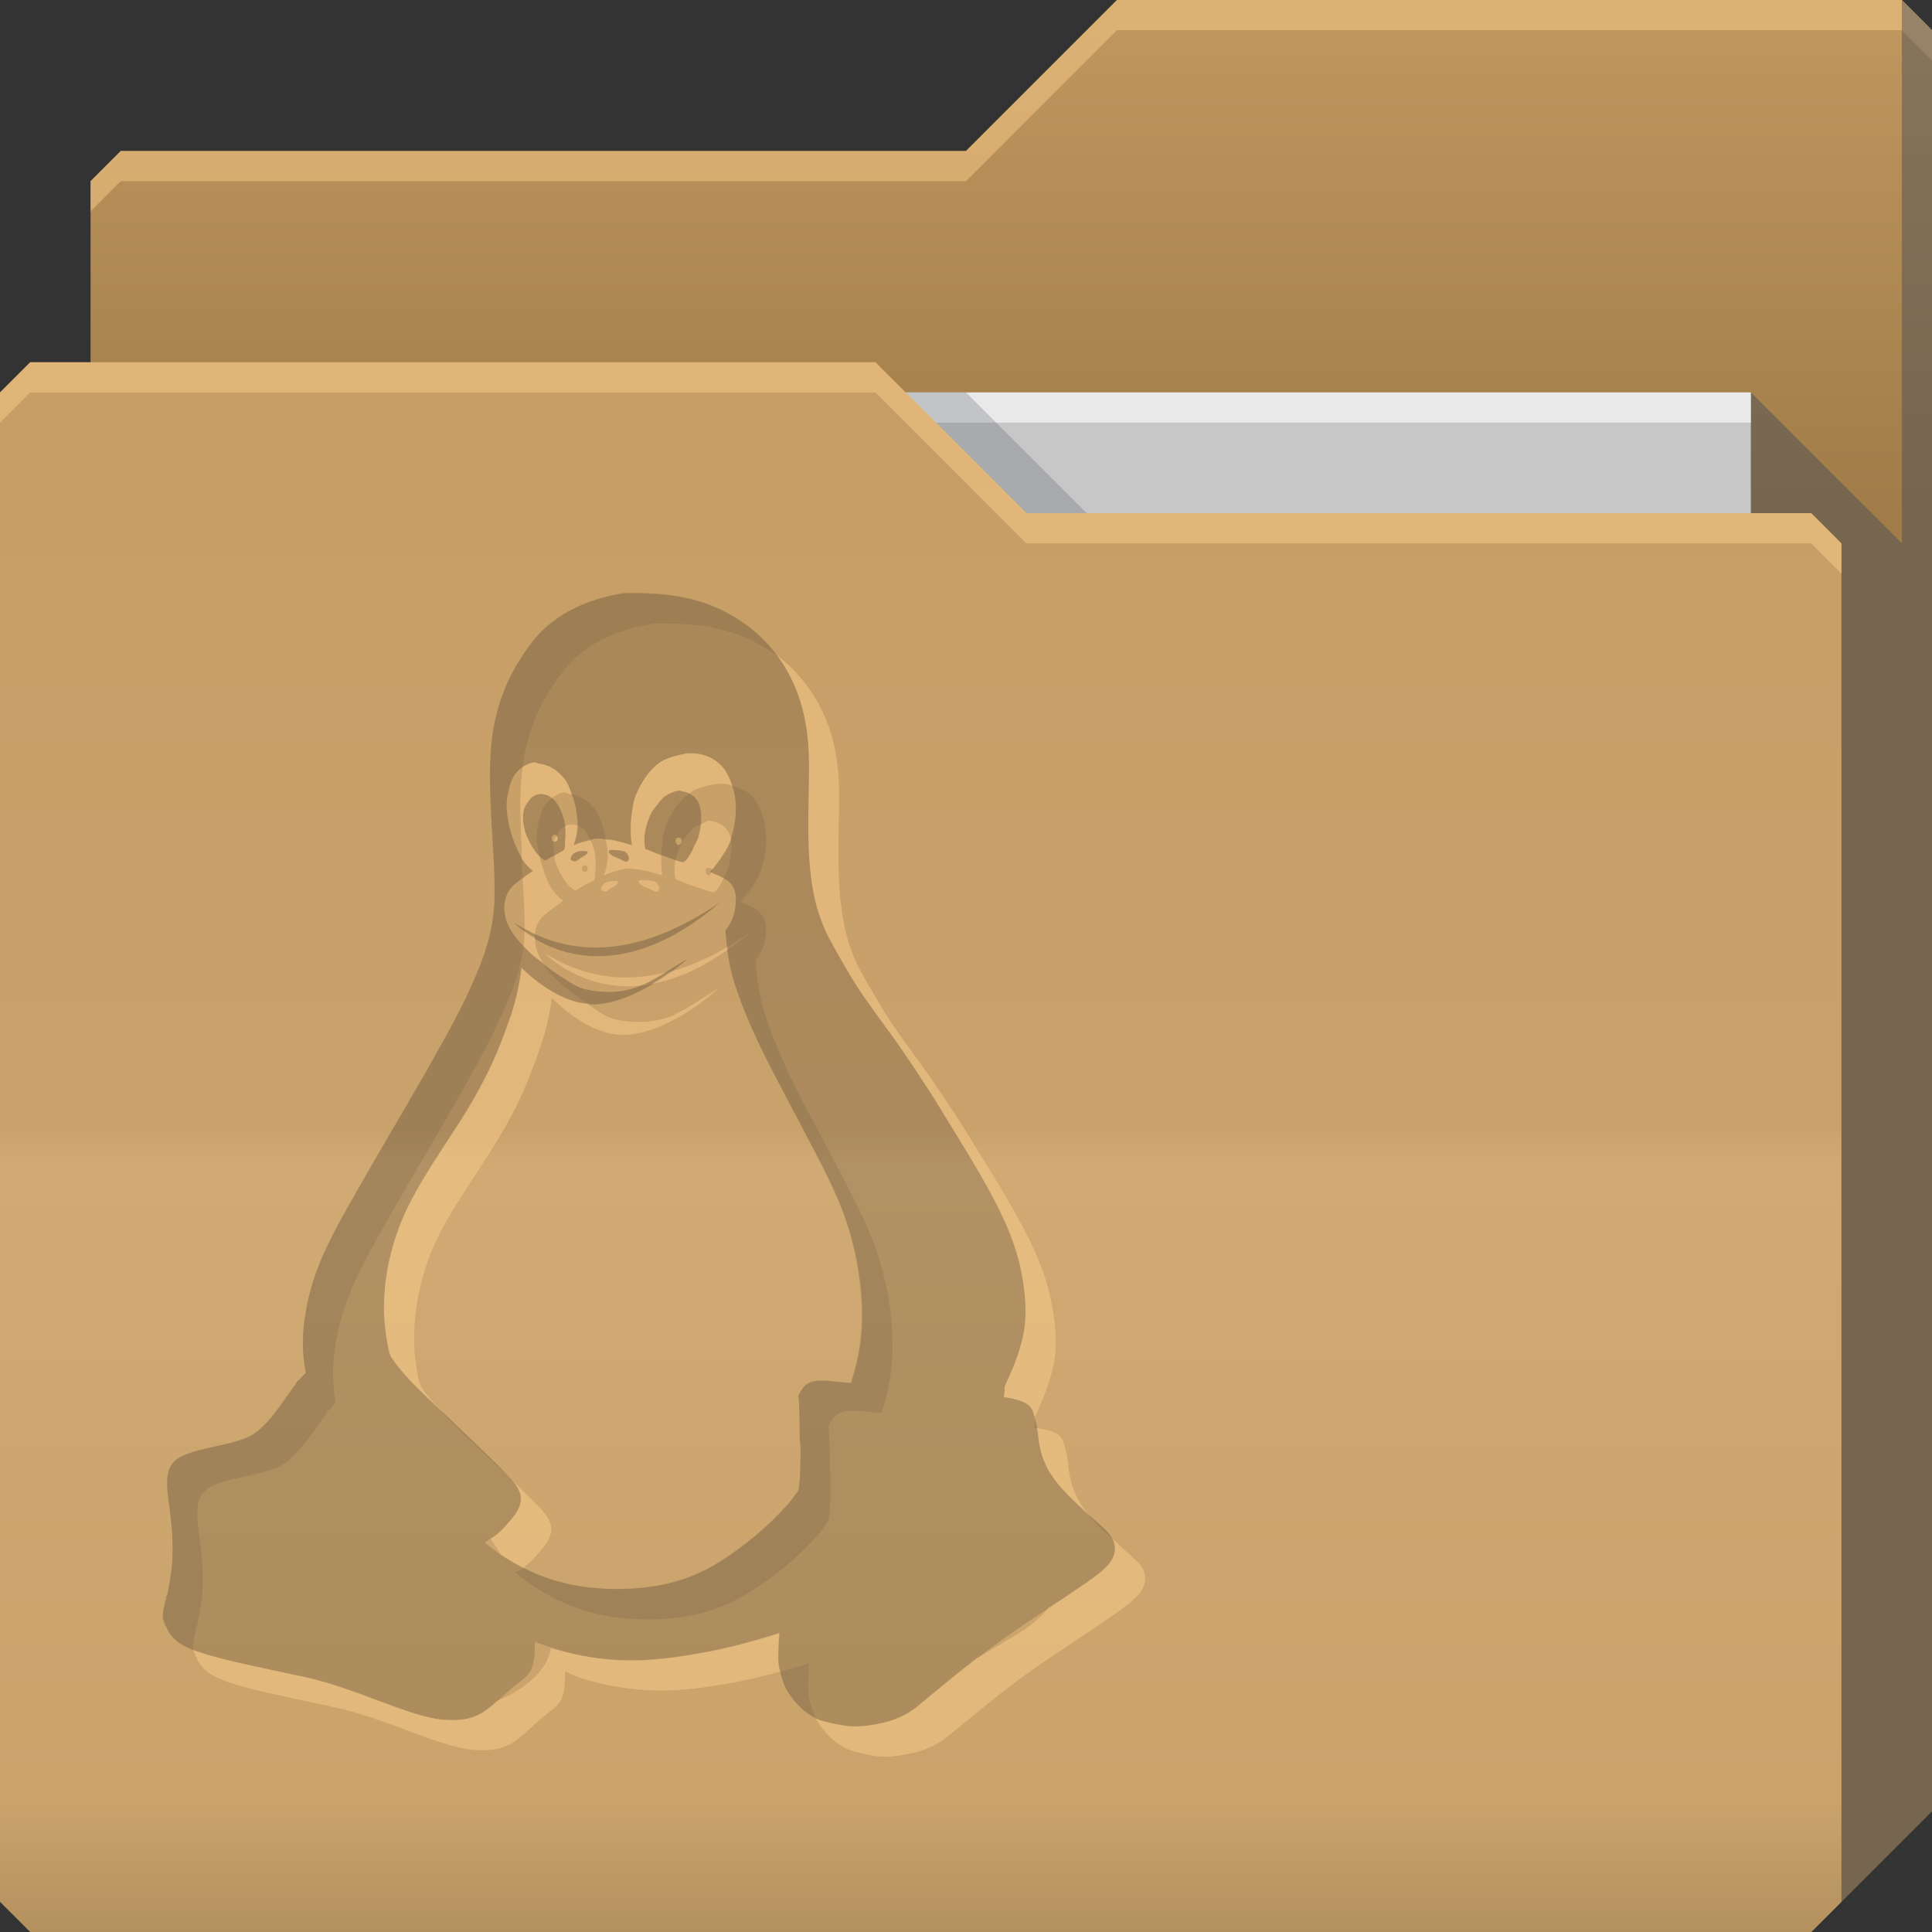 <?xml version="1.0" encoding="UTF-8" standalone="no"?>
<!-- Created with Inkscape (http://www.inkscape.org/) -->

<svg
   xmlns:dc="http://purl.org/dc/elements/1.1/"
   xmlns:cc="http://creativecommons.org/ns#"
   xmlns:rdf="http://www.w3.org/1999/02/22-rdf-syntax-ns#"
   xmlns:svg="http://www.w3.org/2000/svg"
   xmlns="http://www.w3.org/2000/svg"
   xmlns:xlink="http://www.w3.org/1999/xlink"
   xmlns:sodipodi="http://sodipodi.sourceforge.net/DTD/sodipodi-0.dtd"
   xmlns:inkscape="http://www.inkscape.org/namespaces/inkscape"
   id="svg13094"
   height="64"
   width="64"
   version="1.1"
   inkscape:version="0.48.4 r9939"
   sodipodi:docname="folder-linux.svg"
   inkscape:export-filename="folder.png"
   inkscape:export-xdpi="90"
   inkscape:export-ydpi="90">
  <rect width="100%" height="100%" fill="#333333" stroke="none"/>
  <sodipodi:namedview
     pagecolor="#ffffff"
     bordercolor="#666666"
     borderopacity="1"
     objecttolerance="10"
     gridtolerance="10"
     guidetolerance="10"
     inkscape:pageopacity="0"
     inkscape:pageshadow="2"
     inkscape:window-width="1920"
     inkscape:window-height="1025"
     id="namedview46"
     showgrid="true"
     inkscape:snap-bbox="true"
     inkscape:bbox-paths="true"
     inkscape:bbox-nodes="true"
     inkscape:snap-bbox-edge-midpoints="true"
     inkscape:snap-bbox-midpoints="true"
     inkscape:snap-nodes="true"
     inkscape:object-paths="true"
     inkscape:snap-intersection-paths="true"
     inkscape:object-nodes="true"
     inkscape:snap-smooth-nodes="true"
     inkscape:snap-midpoints="true"
     inkscape:snap-object-midpoints="true"
     inkscape:snap-center="true"
     fit-margin-top="0"
     fit-margin-left="0"
     fit-margin-right="0"
     fit-margin-bottom="0"
     inkscape:zoom="16"
     inkscape:cx="26.6677"
     inkscape:cy="28.034989"
     inkscape:window-x="-2"
     inkscape:window-y="32"
     inkscape:window-maximized="1"
     inkscape:current-layer="svg13094"
     showguides="true"
     inkscape:guide-bbox="true"
     inkscape:snap-page="true"
     inkscape:snap-global="false">
    <inkscape:grid
       type="xygrid"
       id="grid3023"
       empspacing="5"
       visible="true"
       enabled="true"
       snapvisiblegridlinesonly="true"
       originx="-80px"
       originy="-75px" />
  </sodipodi:namedview>
  <defs
     id="defs11">
    <linearGradient
       id="linearGradient3841-4-4">
      <stop
         style="stop-color:#a17c48;stop-opacity:1;"
         offset="0"
         id="stop3843-9-4" />
      <stop
         style="stop-color:#be965e;stop-opacity:1;"
         offset="1"
         id="stop3845-3-1" />
    </linearGradient>
    <linearGradient
       id="linearGradient3969-7">
      <stop
         style="stop-color:#b3915e;stop-opacity:1;"
         offset="0"
         id="stop3971-4" />
      <stop
         id="stop3977-5"
         offset="0.082"
         style="stop-color:#caa36b;stop-opacity:1;" />
      <stop
         style="stop-color:#d0a973;stop-opacity:1;"
         offset="0.49"
         id="stop3979-6" />
      <stop
         id="stop3981-2"
         offset="0.511"
         style="stop-color:#c9a16b;stop-opacity:1;" />
      <stop
         style="stop-color:#c79e65;stop-opacity:1;"
         offset="1"
         id="stop3973-6" />
    </linearGradient>
    <linearGradient
       inkscape:collect="always"
       xlink:href="#linearGradient3969-7"
       id="linearGradient3039"
       gradientUnits="userSpaceOnUse"
       x1="29.875"
       y1="64.082"
       x2="29.875"
       y2="12.082"
       gradientTransform="translate(0.625,-0.082)" />
    <linearGradient
       inkscape:collect="always"
       xlink:href="#linearGradient3841-4-4"
       id="linearGradient3047"
       gradientUnits="userSpaceOnUse"
       gradientTransform="translate(-33,-31.976)"
       x1="77.278"
       y1="48.976"
       x2="77.278"
       y2="32.976" />
  </defs>
  <g
     id="g3043"
     inkscape:export-filename="folder.png"
     inkscape:export-xdpi="90"
     inkscape:export-ydpi="90"
     transform="translate(-0.625,0.082)" />
  <path
     sodipodi:nodetypes="cccccccccc"
     inkscape:connector-curvature="0"
     id="path3833"
     d="m 3,6 -10e-8,58 L 60,64 64,60 64,1 63,0 37,0 32,5 4,5 z"
     style="fill:url(#linearGradient3047);fill-opacity:1;fill-rule:nonzero;stroke:none" />
  <path
     inkscape:connector-curvature="0"
     id="path3800"
     d="M 37,0 32,5 4,5 3,6 3,7 4,6 32,6 37,1 63,1 64,2 64,1 63,0 37,0 z"
     style="color:#000000;fill:#ffd08f;fill-opacity:0.466;fill-rule:nonzero;stroke:none;stroke-width:1;marker:none;visibility:visible;display:inline;overflow:visible;enable-background:accumulate" />
  <path
     style="fill:#c7c7c7;fill-opacity:1;fill-rule:nonzero"
     inkscape:connector-curvature="0"
     id="path3920"
     d="m 7,13 51,0 0,31 -51,0 z"
     sodipodi:nodetypes="ccccc" />
  <path
     style="fill:#3e4959;fill-opacity:0.432"
     inkscape:connector-curvature="0"
     d="m 58,13 0,51 2,0 4,-4 0,-59 -1,-1 0,18 z"
     id="path3802"
     sodipodi:nodetypes="cccccccc" />
  <path
     sodipodi:nodetypes="ccccc"
     style="fill:#ffffff;fill-opacity:0.602;fill-rule:nonzero"
     d="m 7,13 51,0 0,1 -51,0 z"
     id="path4253"
     inkscape:connector-curvature="0" />
  <path
     sodipodi:nodetypes="ccccc"
     inkscape:connector-curvature="0"
     id="path3982"
     d="m 30,13 4,4 2,0 -4,-4 z"
     style="color:#000000;fill:#3e4959;fill-opacity:0.23;fill-rule:nonzero;stroke-width:1;stroke-linecap:butt;stroke-linejoin:miter;stroke-miterlimit:4;stroke-opacity:1;stroke-dasharray:none;stroke-dashoffset:0;marker:none;visibility:visible;display:inline;overflow:visible;enable-background:accumulate" />
  <path
     inkscape:export-ydpi="90"
     inkscape:export-xdpi="90"
     sodipodi:nodetypes="ccccccccccc"
     style="fill:url(#linearGradient3039);fill-opacity:1;fill-rule:nonzero"
     inkscape:connector-curvature="0"
     d="m 0,13 0,50 1,1 59,0 1,-1 0,-45 -1,-1 -26,1e-6 -5,-5 L 1,12 z"
     id="path3916" />
  <path
     inkscape:connector-curvature="0"
     id="path3046"
     d="m 1,12 -1,1 0,1 1,-1 28,0 5,5 26,0 1,1 0,-1 -1,-1 -26,0 -5,-5 -28,0 z"
     style="fill:#ffd08f;fill-opacity:0.466;fill-rule:nonzero" />
  <path
     inkscape:connector-curvature="0"
     id="path3066"
     d="m 20.687,19.641 c -0.831,0.125 -1.673,0.422 -2.346,0.931 -0.528,0.38 -0.914,0.929 -1.242,1.483 -0.384,0.646 -0.629,1.364 -0.759,2.104 -0.164,0.981 -0.114,1.98 -0.069,2.967 0.053,0.948 0.137,1.879 0.103,2.829 -0.045,0.731 -0.234,1.464 -0.517,2.139 -0.463,1.177 -1.108,2.28 -1.725,3.381 -0.895,1.558 -1.814,3.09 -2.691,4.657 -0.377,0.675 -0.747,1.372 -1,2.104 -0.195,0.554 -0.313,1.108 -0.379,1.69 -0.051,0.513 -0.032,1.044 0.069,1.552 -0.071,0.068 -0.137,0.136 -0.207,0.207 -0.023,0.024 -0.045,0.041 -0.069,0.069 -0.023,0.028 -0.045,0.072 -0.069,0.103 -0.346,0.446 -0.771,1.207 -1.345,1.621 -0.657,0.475 -2.302,0.445 -2.725,1 -0.416,0.555 0.007,1.373 0,2.863 0,0.636 -0.099,1.096 -0.172,1.483 -0.005,0.024 -0.029,0.046 -0.035,0.069 -0.002,0.008 0.002,0.026 0,0.035 -3.22e-4,0.001 3.091e-4,0.033 0,0.035 -0.001,0.004 0.001,0.03 0,0.035 -9.145e-4,0.004 -0.034,-0.004 -0.035,0 -1.932e-4,9.14e-4 1.932e-4,0.034 0,0.035 -0.005,0.019 0.004,0.051 0,0.069 -0.009,0.036 -0.027,0.07 -0.035,0.103 -0.042,0.191 -0.065,0.323 -0.034,0.448 0.005,0.018 0.028,0.051 0.034,0.069 0.003,0.008 -0.003,0.027 0,0.035 5.153e-4,0.001 -5.538e-4,0.033 0,0.035 1.932e-4,3.86e-4 0.034,-3.87e-4 0.035,0 9.146e-4,0.002 -9.209e-4,0.032 0,0.035 7.084e-4,0.002 -7.47e-4,0.032 0,0.035 5.796e-4,0.001 0.034,-0.001 0.035,0 3.864e-4,9.14e-4 -3.864e-4,0.034 0,0.035 0.005,0.012 0.029,0.023 0.035,0.035 0.001,0.003 -0.001,0.032 0,0.035 0.011,0.023 0.021,0.046 0.034,0.069 0.373,0.621 0.956,0.768 4.381,1.483 1.833,0.38 3.565,1.354 4.726,1.449 1.161,0.088 1.43,-0.303 2.139,-0.931 0.669,-0.6 0.897,-0.471 0.897,-1.656 0.149,0.055 0.298,0.122 0.448,0.172 0.97,0.314 1.982,0.477 3.001,0.448 0.64,-0.023 1.267,-0.094 1.897,-0.207 0.934,-0.155 1.856,-0.4 2.76,-0.69 -0.018,0.173 -0.031,0.344 -0.035,0.517 -0.009,0.22 -0.018,0.44 0.035,0.655 0.046,0.226 0.107,0.448 0.207,0.655 0.183,0.314 0.42,0.622 0.724,0.828 0.176,0.125 0.377,0.224 0.586,0.276 0.243,0.069 0.509,0.104 0.759,0.138 0.391,0.034 0.79,-0.016 1.173,-0.103 0.445,-0.107 0.867,-0.312 1.207,-0.621 0.688,-0.565 1.362,-1.117 2.07,-1.656 0.601,-0.456 1.237,-0.891 1.863,-1.311 0.559,-0.371 1.106,-0.72 1.656,-1.104 0.241,-0.177 0.5,-0.352 0.69,-0.586 0.151,-0.184 0.219,-0.461 0.138,-0.69 -0.059,-0.205 -0.188,-0.346 -0.345,-0.483 -0.386,-0.366 -0.798,-0.727 -1.173,-1.104 -0.314,-0.327 -0.627,-0.676 -0.793,-1.104 -0.134,-0.311 -0.173,-0.631 -0.207,-0.966 -0.029,-0.232 -0.09,-0.47 -0.172,-0.69 -0.068,-0.19 -0.234,-0.285 -0.414,-0.345 -0.169,-0.064 -0.373,-0.112 -0.552,-0.138 0.025,-0.099 0.043,-0.208 0.035,-0.31 0.004,-0.01 -0.004,-0.025 0,-0.035 0.16,-0.351 0.324,-0.702 0.448,-1.069 0.13,-0.405 0.229,-0.815 0.241,-1.242 0.024,-0.604 -0.065,-1.242 -0.207,-1.828 -0.189,-0.741 -0.508,-1.428 -0.862,-2.104 -0.605,-1.139 -1.298,-2.21 -1.966,-3.312 C 30.425,35.586 29.907,34.78 29.347,34.028 28.946,33.473 28.525,32.925 28.174,32.337 27.919,31.911 27.679,31.466 27.449,31.026 27.205,30.546 27.028,30.039 26.932,29.508 26.749,28.505 26.779,27.487 26.794,26.472 c 0.01,-0.836 0.049,-1.692 -0.103,-2.518 -0.146,-0.837 -0.479,-1.635 -1,-2.311 -0.561,-0.742 -1.343,-1.29 -2.208,-1.621 -0.894,-0.331 -1.849,-0.397 -2.794,-0.38 z m 2.035,5.313 c 0.107,-0.004 0.205,-0.013 0.31,0 0.325,0.024 0.643,0.176 0.862,0.414 0.256,0.276 0.384,0.632 0.448,1 0.076,0.435 0.017,0.889 -0.103,1.311 -0.072,0.278 -0.216,0.526 -0.379,0.759 -0.113,0.156 -0.218,0.304 -0.345,0.448 0.229,0.099 0.467,0.174 0.655,0.345 0.16,0.15 0.212,0.378 0.207,0.586 -0.006,0.358 -0.105,0.727 -0.345,1 0.035,0.571 0.11,1.143 0.276,1.69 0.289,0.93 0.702,1.823 1.138,2.691 0.394,0.773 0.805,1.543 1.207,2.311 0.426,0.82 0.867,1.623 1.207,2.484 0.356,0.889 0.568,1.841 0.655,2.794 0.042,0.495 0.05,0.989 0,1.483 -0.041,0.504 -0.165,1.002 -0.31,1.483 -0.007,0.025 -0.027,0.044 -0.035,0.069 0.011,0.002 0.023,-0.002 0.035,0 -1.205,-0.126 -1.495,-0.223 -1.788,0.481 0.089,-0.505 0.065,1.962 0.088,1.451 0.013,-0.284 0.038,1.238 -0.059,1.622 -0.114,0.154 -0.22,0.309 -0.345,0.448 -0.655,0.736 -1.413,1.367 -2.242,1.897 -0.611,0.398 -1.319,0.665 -2.035,0.793 -0.76,0.135 -1.544,0.156 -2.311,0.069 -0.891,-0.1 -1.744,-0.374 -2.518,-0.828 -0.331,-0.193 -0.644,-0.406 -0.931,-0.655 0.118,-0.076 0.232,-0.156 0.345,-0.241 0.238,-0.182 0.434,-0.424 0.621,-0.655 0.145,-0.193 0.26,-0.441 0.207,-0.69 -0.049,-0.195 -0.18,-0.37 -0.31,-0.517 -0.143,-0.146 -0.271,-0.302 -0.414,-0.448 -0.89,-0.872 -1.805,-1.712 -2.691,-2.587 -0.309,-0.309 -0.617,-0.638 -0.862,-1 -0.039,-0.061 -0.038,-0.141 -0.069,-0.207 -0.097,-0.491 -0.18,-0.982 -0.172,-1.483 0.01,-1.113 0.288,-2.204 0.759,-3.208 0.405,-0.853 0.94,-1.656 1.449,-2.449 0.354,-0.541 0.699,-1.084 1,-1.656 0.363,-0.671 0.682,-1.383 0.931,-2.104 0.216,-0.581 0.334,-1.181 0.414,-1.794 0.263,0.26 1.247,1.185 2.311,1.207 1.191,0.026 2.603,-0.951 3.208,-1.518 -0.47,0.283 -0.922,0.584 -1.414,0.828 -0.295,0.16 -0.631,0.247 -0.966,0.276 -0.323,0.025 -0.649,-0.003 -0.966,-0.069 -0.314,-0.062 -0.567,-0.241 -0.828,-0.414 -0.355,-0.214 -0.684,-0.494 -1,-0.759 -0.229,-0.214 -0.444,-0.43 -0.621,-0.69 -0.244,-0.324 -0.362,-0.778 -0.241,-1.173 0.046,-0.173 0.148,-0.325 0.276,-0.448 0.198,-0.169 0.416,-0.299 0.621,-0.448 -0.201,-0.149 -0.334,-0.363 -0.448,-0.586 -0.227,-0.458 -0.389,-0.97 -0.414,-1.483 -0.02,-0.277 0.031,-0.527 0.103,-0.793 0.096,-0.364 0.42,-0.676 0.793,-0.724 0.063,-0.005 0.144,0.024 0.207,0.035 0.306,0.038 0.564,0.218 0.759,0.448 0.157,0.176 0.24,0.398 0.31,0.621 0.1,0.269 0.148,0.544 0.172,0.828 0.03,0.27 -0.04,0.539 -0.138,0.793 0.237,-0.097 0.474,-0.17 0.724,-0.207 0.165,-0.017 0.319,0.013 0.483,0.035 0.244,0.038 0.488,0.101 0.724,0.172 -0.083,-0.487 -0.029,-0.968 0.069,-1.449 0.056,-0.212 0.166,-0.432 0.276,-0.621 0.176,-0.289 0.39,-0.556 0.69,-0.724 0.234,-0.115 0.502,-0.193 0.759,-0.241 z m -0.241,1.242 c -0.154,0.025 -0.317,0.091 -0.448,0.172 -0.126,0.092 -0.207,0.23 -0.31,0.345 -0.058,0.078 -0.132,0.152 -0.172,0.241 -0.111,0.247 -0.191,0.522 -0.207,0.793 -0.005,0.126 0.01,0.259 0.035,0.379 0.222,0.077 0.435,0.164 0.655,0.241 0.194,0.07 0.389,0.141 0.586,0.207 0.051,-0.031 0.107,-0.052 0.138,-0.103 0.102,-0.136 0.174,-0.291 0.241,-0.448 0.066,-0.139 0.149,-0.261 0.172,-0.414 0.051,-0.24 0.069,-0.514 0.035,-0.759 -0.025,-0.14 -0.048,-0.268 -0.138,-0.379 -0.104,-0.126 -0.256,-0.205 -0.414,-0.241 -0.056,-0.007 -0.116,-0.046 -0.172,-0.035 z m -4.623,0.103 c -0.107,0.02 -0.194,0.067 -0.276,0.138 -0.108,0.13 -0.216,0.281 -0.241,0.448 -0.037,0.197 -0.007,0.392 0.035,0.586 0.047,0.217 0.162,0.432 0.276,0.621 0.094,0.14 0.202,0.286 0.345,0.379 0.021,0.013 0.047,0.024 0.069,0.035 0.021,-0.015 0.048,-0.02 0.069,-0.035 0.167,-0.123 0.366,-0.213 0.552,-0.31 0.039,-0.096 0.021,-0.175 0.035,-0.276 0.014,-0.162 0.021,-0.356 0,-0.517 -0.013,-0.111 -0.024,-0.207 -0.069,-0.31 -0.027,-0.123 -0.082,-0.235 -0.138,-0.345 -0.073,-0.126 -0.145,-0.238 -0.276,-0.31 -0.108,-0.075 -0.248,-0.12 -0.379,-0.103 z m 0.517,1.345 c 0.057,0 0.103,0.074 0.103,0.138 0,0.064 -0.047,0.103 -0.103,0.103 -0.057,0 -0.103,-0.04 -0.103,-0.103 0,-0.064 0.047,-0.138 0.103,-0.138 z m 4.105,0.103 c 0.057,0 0.103,0.04 0.103,0.103 0,0.064 -0.047,0.138 -0.103,0.138 -0.057,0 -0.103,-0.074 -0.103,-0.138 0,-0.064 0.047,-0.103 0.103,-0.103 z m -2.277,0.414 c -0.039,0.011 -0.045,0.045 -0.035,0.069 0.072,0.148 0.257,0.175 0.379,0.241 0.118,0.067 0.196,0.095 0.241,0.069 0.102,-0.056 0.033,-0.244 -0.069,-0.31 -0.049,-0.033 -0.219,-0.069 -0.345,-0.069 -0.063,0 -0.134,-0.011 -0.172,-1e-6 z m -1,0.035 c -0.271,0.048 -0.286,0.181 -0.31,0.241 -0.024,0.06 0.157,0.147 0.241,0.069 0.091,-0.078 0.205,-0.148 0.241,-0.172 0.142,-0.095 0.122,-0.154 -0.069,-0.138 -0.027,0.002 -0.07,-0.006 -0.103,-10e-7 z m 4.657,1.69 c -2.396,1.639 -4.7,2.048 -6.831,0.69 0.995,0.96 3.493,2.186 6.831,-0.69 z m -6.348,23.46 c 0.053,0.129 0.108,0.267 0.138,0.414 0.031,0.151 0.066,0.304 0.069,0.483 -0.003,-0.176 -0.035,-0.329 -0.069,-0.483 -0.031,-0.143 -0.085,-0.286 -0.138,-0.414 z"
     style="color:#000000;fill:#181818;fill-opacity:0.164;fill-rule:nonzero;stroke:none;stroke-width:1;marker:none;visibility:visible;display:inline;overflow:visible;enable-background:accumulate"
     sodipodi:nodetypes="cccccccccccccccccccccccccccccccccccccccccccccccccccccccccccccccccccccccccccccccccccccccccccccccccccccccccccccccccccccccccccccsccccccccccccccccccccccccccccccccccccccccccscccccccccccccsssssscssscccccscccccccccccccccc" />
  <path
     style="color:#000000;fill:#181818;fill-opacity:0.092;fill-rule:nonzero;stroke:none;stroke-width:1;marker:none;visibility:visible;display:inline;overflow:visible;enable-background:accumulate"
     d="m 20.688,19.656 c -0.831,0.125 -1.671,0.397 -2.344,0.906 -0.528,0.38 -0.922,0.945 -1.25,1.5 -0.384,0.646 -0.62,1.353 -0.75,2.094 -0.164,0.981 -0.108,1.982 -0.062,2.969 0.053,0.948 0.127,1.894 0.094,2.844 -0.045,0.731 -0.248,1.45 -0.531,2.125 -0.463,1.177 -1.101,2.274 -1.719,3.375 -0.895,1.558 -1.81,3.088 -2.688,4.656 -0.377,0.675 -0.746,1.393 -1,2.125 -0.195,0.554 -0.309,1.105 -0.375,1.688 -0.051,0.513 -0.038,1.023 0.062,1.531 -0.071,0.068 -0.118,0.148 -0.188,0.219 -0.023,0.024 -0.07,0.034 -0.094,0.062 -0.023,0.028 -0.038,0.094 -0.062,0.125 -0.346,0.446 -0.769,1.179 -1.344,1.594 -0.657,0.475 -2.295,0.445 -2.719,1 -0.416,0.555 0.007,1.385 0,2.875 0,0.636 -0.114,1.113 -0.188,1.5 -0.005,0.024 -0.026,0.039 -0.031,0.062 -0.002,0.008 0.002,0.023 0,0.031 -3.22e-4,0.001 3.091e-4,0.03 0,0.031 -0.001,0.004 0.001,0.027 0,0.031 -9.145e-4,0.004 -0.03,-0.004 -0.031,0 -1.932e-4,9.14e-4 1.932e-4,0.03 0,0.031 -0.005,0.019 0.004,0.044 0,0.062 -0.009,0.036 -0.024,0.092 -0.031,0.125 -0.042,0.191 -0.062,0.312 -0.031,0.438 0.005,0.018 0.025,0.045 0.031,0.062 0.003,0.008 -0.003,0.024 0,0.031 5.153e-4,0.001 -5.538e-4,0.03 0,0.031 1.932e-4,3.86e-4 0.031,-3.87e-4 0.031,0 9.146e-4,0.002 -9.209e-4,0.06 0,0.062 7.084e-4,0.002 -7.47e-4,0.029 0,0.031 5.796e-4,0.001 0.031,-0.001 0.031,0 3.864e-4,9.14e-4 -3.864e-4,0.03 0,0.031 0.005,0.012 0.026,0.02 0.031,0.031 0.001,0.003 -0.001,0.028 0,0.031 0.011,0.023 0.018,0.04 0.031,0.062 0.161,0.268 0.393,0.45 0.844,0.625 -0.031,-0.126 -0.011,-0.246 0.031,-0.438 0.007,-0.033 0.023,-0.089 0.031,-0.125 0.004,-0.018 -0.005,-0.043 0,-0.062 1.932e-4,-9.2e-4 -1.932e-4,-0.03 0,-0.031 8.57e-4,-0.004 0.03,0.004 0.031,0 0.001,-0.004 -0.001,-0.027 0,-0.031 3.091e-4,-0.001 -3.22e-4,-0.03 0,-0.031 0.002,-0.008 -0.002,-0.023 0,-0.031 0.005,-0.023 0.026,-0.038 0.031,-0.062 0.073,-0.387 0.188,-0.864 0.188,-1.5 0.007,-1.49 -0.416,-2.32 0,-2.875 0.424,-0.555 2.061,-0.525 2.719,-1 0.574,-0.415 0.997,-1.148 1.344,-1.594 0.024,-0.031 0.039,-0.097 0.062,-0.125 0.024,-0.028 0.07,-0.039 0.094,-0.062 0.07,-0.071 0.117,-0.151 0.188,-0.219 -0.101,-0.508 -0.114,-1.018 -0.062,-1.531 0.066,-0.583 0.18,-1.134 0.375,-1.688 0.254,-0.732 0.623,-1.45 1,-2.125 0.877,-1.568 1.793,-3.098 2.688,-4.656 0.617,-1.101 1.256,-2.198 1.719,-3.375 0.233,-0.556 0.422,-1.148 0.5,-1.75 C 17.217,31.212 17.104,31.091 17,30.938 16.756,30.613 16.629,30.145 16.75,29.75 c 0.046,-0.173 0.154,-0.314 0.281,-0.438 0.09,-0.077 0.186,-0.152 0.281,-0.219 -0.013,-0.22 -0.018,-0.436 -0.031,-0.656 -0.03,-0.051 -0.066,-0.103 -0.094,-0.156 -0.227,-0.458 -0.382,-0.986 -0.406,-1.5 -0.02,-0.277 0.052,-0.515 0.125,-0.781 0.062,-0.235 0.202,-0.459 0.406,-0.594 0.011,-0.082 0.018,-0.168 0.031,-0.25 0.13,-0.74 0.366,-1.448 0.75,-2.094 0.328,-0.555 0.722,-1.12 1.25,-1.5 0.673,-0.509 1.513,-0.781 2.344,-0.906 0.945,-0.018 1.887,0.044 2.781,0.375 0.432,0.166 0.845,0.385 1.219,0.656 -0.005,-0.007 0.005,-0.024 0,-0.031 -0.561,-0.742 -1.354,-1.293 -2.219,-1.625 -0.894,-0.331 -1.836,-0.393 -2.781,-0.375 z m 3.562,6.375 c 0.036,0.114 0.073,0.225 0.094,0.344 0.076,0.435 0.027,0.891 -0.094,1.312 -0.011,0.044 -0.017,0.083 -0.031,0.125 0.002,0.01 -0.002,0.021 0,0.031 0.035,0.245 -0.011,0.541 -0.062,0.781 -0.023,0.153 -0.09,0.268 -0.156,0.406 -0.009,0.022 -0.022,0.041 -0.031,0.062 0.072,0.04 0.125,0.068 0.188,0.125 0.16,0.15 0.224,0.385 0.219,0.594 -0.006,0.358 -0.104,0.727 -0.344,1 0.011,0.184 0.041,0.379 0.062,0.562 0.258,-0.148 0.521,-0.322 0.781,-0.5 -0.261,0.225 -0.53,0.417 -0.781,0.594 0.045,0.355 0.115,0.689 0.219,1.031 0.289,0.93 0.688,1.819 1.125,2.688 0.394,0.773 0.816,1.544 1.219,2.312 0.426,0.82 0.878,1.639 1.219,2.5 0.356,0.889 0.569,1.828 0.656,2.781 0.042,0.495 0.05,1.005 0,1.5 -0.041,0.504 -0.167,0.987 -0.312,1.469 -0.007,0.025 -0.024,0.038 -0.031,0.062 -1.13,-0.119 -1.47,-0.179 -1.75,0.438 0.055,0.127 0.042,1.947 0.062,1.5 0.013,-0.284 0.035,1.241 -0.062,1.625 -0.114,0.154 -0.218,0.329 -0.344,0.469 -0.655,0.736 -1.389,1.344 -2.219,1.875 -0.611,0.398 -1.346,0.684 -2.062,0.812 -0.76,0.135 -1.546,0.149 -2.312,0.062 -0.761,-0.085 -1.476,-0.313 -2.156,-0.656 -0.09,0.065 -0.188,0.096 -0.281,0.156 0.288,0.249 0.607,0.463 0.938,0.656 0.775,0.454 1.609,0.744 2.5,0.844 0.767,0.087 1.552,0.072 2.312,-0.062 0.717,-0.129 1.452,-0.415 2.062,-0.812 0.83,-0.531 1.564,-1.139 2.219,-1.875 0.125,-0.14 0.229,-0.315 0.344,-0.469 0.098,-0.384 0.076,-1.909 0.062,-1.625 -0.02,0.447 -0.007,-1.373 -0.062,-1.5 0.28,-0.617 0.62,-0.557 1.75,-0.438 0.007,-0.025 0.024,-0.038 0.031,-0.062 0.145,-0.482 0.272,-0.965 0.312,-1.469 0.05,-0.495 0.042,-1.005 0,-1.5 C 29.444,42.828 29.231,41.889 28.875,41 28.534,40.139 28.082,39.32 27.656,38.5 27.254,37.732 26.831,36.961 26.438,36.188 26.001,35.319 25.601,34.43 25.312,33.5 c -0.166,-0.547 -0.246,-1.116 -0.281,-1.688 0.24,-0.273 0.337,-0.642 0.344,-1 0.005,-0.208 -0.059,-0.443 -0.219,-0.594 -0.188,-0.171 -0.396,-0.245 -0.625,-0.344 0.127,-0.144 0.231,-0.282 0.344,-0.438 0.164,-0.233 0.303,-0.472 0.375,-0.75 0.121,-0.422 0.17,-0.877 0.094,-1.312 -0.065,-0.369 -0.182,-0.724 -0.438,-1 C 24.738,26.193 24.492,26.094 24.25,26.031 z m -1.406,0.25 c -0.233,0.167 -0.413,0.38 -0.562,0.625 -0.11,0.189 -0.225,0.413 -0.281,0.625 -0.055,0.27 -0.083,0.541 -0.094,0.812 0.04,0.015 0.085,0.017 0.125,0.031 0.114,0.041 0.229,0.084 0.344,0.125 0.036,-0.188 0.11,-0.36 0.188,-0.531 0.004,-0.008 -0.004,-0.023 0,-0.031 C 22.544,27.964 22.497,28 22.469,28 22.412,28 22.375,27.907 22.375,27.844 c 0,-0.064 0.037,-0.094 0.094,-0.094 0.057,0 0.125,0.03 0.125,0.094 0,0.032 -0.012,0.067 -0.031,0.094 0.042,-0.079 0.103,-0.148 0.156,-0.219 0.104,-0.115 0.187,-0.252 0.312,-0.344 0.054,-0.034 0.125,-0.036 0.188,-0.062 0.014,-0.157 0.021,-0.318 0,-0.469 -0.025,-0.14 -0.066,-0.263 -0.156,-0.375 -0.061,-0.074 -0.133,-0.145 -0.219,-0.188 z M 18.938,26.312 c 0.007,0.021 0.025,0.041 0.031,0.062 0.1,0.269 0.131,0.529 0.156,0.812 0.006,0.052 0.001,0.105 0,0.156 0.042,0.017 0.089,0.038 0.125,0.062 0.131,0.072 0.177,0.187 0.25,0.312 0.021,0.041 0.043,0.083 0.062,0.125 0.055,-0.012 0.1,-0.054 0.156,-0.062 0.114,-0.012 0.234,0.016 0.344,0.031 -0.028,-0.149 -0.04,-0.293 -0.094,-0.438 -0.071,-0.223 -0.155,-0.449 -0.312,-0.625 -0.188,-0.222 -0.427,-0.391 -0.719,-0.438 z m -0.656,0.125 c -0.185,0.135 -0.317,0.342 -0.375,0.562 -0.073,0.266 -0.145,0.505 -0.125,0.781 0.01,0.203 0.045,0.394 0.094,0.594 0.039,0.039 0.079,0.064 0.125,0.094 0.021,0.013 0.041,0.021 0.062,0.031 0.021,-0.015 0.041,-0.016 0.062,-0.031 0.072,-0.053 0.169,-0.081 0.25,-0.125 -0.026,-0.152 -0.06,-0.315 -0.031,-0.469 -0.041,-0.012 -0.062,-0.043 -0.062,-0.094 0,-0.064 0.037,-0.125 0.094,-0.125 0.028,0 0.044,0.005 0.062,0.031 0.046,-0.085 0.096,-0.177 0.156,-0.25 0.041,-0.035 0.08,-0.039 0.125,-0.062 -0.013,-0.111 -0.017,-0.209 -0.062,-0.312 C 18.629,26.94 18.556,26.829 18.5,26.719 18.435,26.607 18.387,26.509 18.281,26.438 z m 5.312,2.375 c -0.019,0.023 -0.043,0.04 -0.062,0.062 0.013,0.005 0.019,0.026 0.031,0.031 0.01,-0.021 0.031,-0.04 0.031,-0.062 0,-0.013 0.004,-0.021 0,-0.031 z M 23.875,29.875 c -2.141,1.465 -4.219,1.947 -6.156,1.062 -0.005,0.04 8.29e-4,0.084 0,0.125 0.004,0.003 -0.004,0.029 0,0.031 1.241,0.752 3.415,1.143 6.156,-1.219 z m -6.844,0.688 c 0.096,0.093 0.221,0.188 0.344,0.281 7.72e-4,-0.031 -5.4e-4,-0.063 0,-0.094 -0.114,-0.062 -0.231,-0.115 -0.344,-0.188 z m 5.75,1.188 c -0.255,0.153 -0.496,0.317 -0.75,0.469 0.062,-0.015 0.126,-0.014 0.188,-0.031 0.219,-0.161 0.42,-0.304 0.562,-0.438 z M 18,31.938 c 0.177,0.26 0.396,0.474 0.625,0.688 0.268,0.224 0.55,0.428 0.844,0.625 0.041,0.004 0.083,0.03 0.125,0.031 0.668,0.014 1.374,-0.321 2,-0.688 -0.141,0.025 -0.271,0.051 -0.406,0.062 -0.249,0.106 -0.512,0.164 -0.781,0.188 -0.323,0.025 -0.651,0.003 -0.969,-0.062 C 19.124,32.719 18.886,32.548 18.625,32.375 18.414,32.248 18.195,32.094 18,31.938 z M 14.625,46.75 c 0.066,0.069 0.12,0.152 0.188,0.219 0.697,0.689 1.418,1.353 2.125,2.031 C 16.794,48.854 16.643,48.709 16.5,48.562 15.879,47.954 15.252,47.351 14.625,46.75 z M 34.281,47 c 0.003,0.093 -0.009,0.192 -0.031,0.281 0.031,0.004 0.062,0.026 0.094,0.031 C 34.326,47.207 34.311,47.104 34.281,47 z m 1.812,3.219 c 0.091,0.106 0.186,0.213 0.281,0.312 0.149,0.15 0.312,0.291 0.469,0.438 C 36.775,50.836 36.68,50.728 36.562,50.625 36.414,50.485 36.246,50.359 36.094,50.219 z m -9.281,4.875 c -0.325,0.104 -0.64,0.191 -0.969,0.281 0.044,0.193 0.102,0.385 0.188,0.562 0.183,0.314 0.414,0.607 0.719,0.812 0.088,0.062 0.183,0.141 0.281,0.188 -0.1,-0.208 -0.172,-0.43 -0.219,-0.656 -0.053,-0.215 -0.04,-0.436 -0.031,-0.656 0.003,-0.173 0.014,-0.358 0.031,-0.531 z"
     id="path4024"
     inkscape:connector-curvature="0" />
  <path
     sodipodi:nodetypes="ccccccccccccccccccccccccccccccccccccccccccccccccccccccccccccccccccccccccccccccccccccccccccccccccccccsssccccccccccccccccccccccccccssccscccccccccccssssscccccscccccccccccccccccccccccccccccccccccccccccccscccccccccccccccccccccccccccccccccccccccccccccccccccccccccccccccccccsccccccccccccccccc"
     inkscape:connector-curvature="0"
     id="path3998"
     d="m 25.75,21.719 c 0.49,0.661 0.796,1.443 0.938,2.25 0.152,0.827 0.104,1.664 0.094,2.5 -0.015,1.015 -0.026,2.028 0.156,3.031 0.096,0.531 0.255,1.051 0.5,1.531 0.23,0.44 0.495,0.886 0.75,1.312 0.351,0.588 0.755,1.133 1.156,1.688 0.56,0.752 1.085,1.556 1.594,2.344 0.669,1.102 1.363,2.173 1.969,3.312 0.354,0.676 0.655,1.352 0.844,2.094 0.142,0.587 0.243,1.239 0.219,1.844 -0.012,0.427 -0.12,0.845 -0.25,1.25 -0.124,0.368 -0.278,0.712 -0.438,1.062 -0.004,0.01 0.004,0.022 0,0.031 0.009,0.103 -0.007,0.213 -0.031,0.312 0.179,0.026 0.393,0.061 0.562,0.125 0.18,0.06 0.338,0.154 0.406,0.344 0.027,0.071 0.041,0.145 0.062,0.219 0.004,-0.01 -0.004,-0.022 0,-0.031 0.16,-0.351 0.313,-0.695 0.438,-1.062 0.13,-0.405 0.238,-0.823 0.25,-1.25 C 34.993,44.021 34.892,43.368 34.75,42.781 34.561,42.04 34.261,41.364 33.906,40.688 33.301,39.548 32.606,38.477 31.938,37.375 c -0.508,-0.788 -1.034,-1.592 -1.594,-2.344 -0.401,-0.554 -0.805,-1.099 -1.156,-1.688 -0.255,-0.426 -0.52,-0.872 -0.75,-1.312 -0.245,-0.48 -0.404,-1 -0.5,-1.531 -0.182,-1.003 -0.171,-2.017 -0.156,-3.031 0.01,-0.836 0.059,-1.673 -0.094,-2.5 -0.146,-0.837 -0.479,-1.636 -1,-2.312 -0.267,-0.353 -0.586,-0.675 -0.938,-0.938 z m -3.031,3.25 c -0.257,0.049 -0.516,0.104 -0.75,0.219 -0.3,0.168 -0.511,0.43 -0.688,0.719 -0.11,0.189 -0.225,0.413 -0.281,0.625 -0.098,0.481 -0.146,0.981 -0.062,1.469 -0.236,-0.071 -0.474,-0.149 -0.719,-0.188 -0.051,-0.007 -0.107,0.007 -0.156,0 0.024,0.128 0.051,0.244 0.062,0.375 C 20.155,28.457 20.098,28.745 20,29 c 0.237,-0.097 0.468,-0.182 0.719,-0.219 0.165,-0.017 0.336,0.01 0.5,0.031 C 21.463,28.851 21.701,28.929 21.938,29 21.901,28.787 21.898,28.555 21.906,28.344 21.728,28.278 21.556,28.188 21.375,28.125 21.35,28.005 21.339,27.876 21.344,27.75 c 0.016,-0.271 0.107,-0.534 0.219,-0.781 0.041,-0.089 0.098,-0.172 0.156,-0.25 0.104,-0.115 0.187,-0.252 0.312,-0.344 0.132,-0.081 0.283,-0.163 0.438,-0.188 0.057,-0.011 0.132,0.024 0.188,0.031 0.066,0.015 0.127,0.032 0.188,0.062 0.042,-0.03 0.079,-0.068 0.125,-0.094 0.234,-0.115 0.493,-0.17 0.75,-0.219 0.107,-0.004 0.207,-0.013 0.312,0 0.076,0.006 0.144,0.043 0.219,0.062 -0.076,-0.24 -0.17,-0.469 -0.344,-0.656 -0.219,-0.238 -0.55,-0.382 -0.875,-0.406 -0.106,-0.013 -0.206,-0.004 -0.312,0 z M 17.688,25.25 c -0.132,0.017 -0.263,0.082 -0.375,0.156 -0.119,0.902 -0.073,1.814 -0.031,2.719 0.006,0.105 -0.006,0.208 0,0.312 0.096,0.164 0.222,0.292 0.375,0.406 -0.111,0.081 -0.23,0.171 -0.344,0.25 0.033,0.545 0.072,1.107 0.062,1.656 0.114,0.062 0.229,0.135 0.344,0.188 0.008,-0.062 0.013,-0.128 0.031,-0.188 0.046,-0.173 0.154,-0.314 0.281,-0.438 0.198,-0.169 0.42,-0.32 0.625,-0.469 -0.201,-0.149 -0.354,-0.339 -0.469,-0.562 C 18.05,29.005 17.949,28.68 17.875,28.375 17.792,28.293 17.72,28.189 17.656,28.094 17.542,27.905 17.422,27.686 17.375,27.469 17.333,27.274 17.307,27.072 17.344,26.875 c 0.025,-0.168 0.142,-0.308 0.25,-0.438 0.082,-0.071 0.143,-0.105 0.25,-0.125 0.131,-0.017 0.298,0.019 0.406,0.094 0.014,0.008 0.018,0.022 0.031,0.031 0.121,-0.088 0.259,-0.168 0.406,-0.188 0.063,-0.005 0.156,0.052 0.219,0.062 0.011,0.001 0.021,-0.002 0.031,0 -0.067,-0.201 -0.139,-0.403 -0.281,-0.562 -0.195,-0.23 -0.444,-0.4 -0.75,-0.438 C 17.844,25.302 17.751,25.245 17.688,25.25 z m 5.781,1.938 c -0.09,0.015 -0.162,0.087 -0.25,0.125 -0.009,0.099 -0.043,0.219 -0.062,0.312 -0.023,0.153 -0.09,0.268 -0.156,0.406 -0.068,0.157 -0.148,0.301 -0.25,0.438 -0.031,0.051 -0.074,0.063 -0.125,0.094 -0.081,-0.027 -0.169,-0.034 -0.25,-0.062 -0.016,0.083 -0.026,0.167 -0.031,0.25 -0.005,0.126 0.006,0.255 0.031,0.375 0.222,0.077 0.435,0.173 0.656,0.25 0.194,0.07 0.397,0.122 0.594,0.188 0.051,-0.031 0.094,-0.042 0.125,-0.094 0.088,-0.118 0.159,-0.24 0.219,-0.375 C 23.837,29.02 23.703,28.965 23.562,28.906 23.544,28.946 23.506,29 23.469,29 23.412,29 23.375,28.907 23.375,28.844 c 0,-0.064 0.037,-0.094 0.094,-0.094 0.045,0 0.111,0.02 0.125,0.062 0.102,-0.123 0.186,-0.244 0.281,-0.375 0.138,-0.196 0.265,-0.398 0.344,-0.625 -0.023,-0.128 -0.073,-0.24 -0.156,-0.344 -0.104,-0.126 -0.248,-0.213 -0.406,-0.25 -0.056,-0.007 -0.131,-0.043 -0.188,-0.031 z m -4.625,0.125 c -0.054,0.01 -0.08,0.039 -0.125,0.062 0.021,0.161 0.014,0.338 0,0.5 -0.014,0.101 0.007,0.185 -0.031,0.281 -0.105,0.055 -0.207,0.13 -0.312,0.188 0.007,0.043 -0.009,0.082 0,0.125 0.047,0.217 0.167,0.436 0.281,0.625 0.094,0.14 0.2,0.281 0.344,0.375 0.021,0.013 0.041,0.021 0.062,0.031 0.021,-0.015 0.041,-0.016 0.062,-0.031 0.167,-0.123 0.377,-0.215 0.562,-0.312 0.039,-0.096 0.018,-0.18 0.031,-0.281 0.014,-0.162 0.021,-0.339 0,-0.5 -0.013,-0.111 -0.017,-0.209 -0.062,-0.312 -0.017,-0.077 -0.061,-0.148 -0.094,-0.219 C 19.372,27.885 19.184,27.925 19,28 c 0.079,-0.206 0.12,-0.439 0.125,-0.656 -0.083,-0.034 -0.194,-0.042 -0.281,-0.031 z m -0.406,0.375 c -0.036,0.067 -0.083,0.114 -0.094,0.188 0.01,0.003 0.02,0 0.031,0 0.057,0 0.094,-0.03 0.094,-0.094 0,-0.032 -0.012,-0.067 -0.031,-0.094 z m 1.781,0.469 c 0.039,-0.011 0.093,0 0.156,0 0.126,0 0.295,0.029 0.344,0.062 0.102,0.067 0.165,0.256 0.062,0.312 -0.046,0.026 -0.101,0.004 -0.219,-0.062 -0.123,-0.067 -0.335,-0.102 -0.406,-0.25 -0.01,-0.024 0.024,-0.051 0.062,-0.062 z m -1,0.031 c 0.034,-0.006 0.066,0.002 0.094,0 0.191,-0.016 0.205,0.061 0.062,0.156 -0.036,0.024 -0.159,0.078 -0.25,0.156 -0.084,0.078 -0.243,-0.002 -0.219,-0.062 0.024,-0.06 0.041,-0.202 0.312,-0.25 z m 0.156,0.469 c 0.057,0 0.094,0.061 0.094,0.125 0,0.064 -0.037,0.094 -0.094,0.094 -0.057,0 -0.094,-0.03 -0.094,-0.094 0,-0.064 0.037,-0.125 0.094,-0.125 z m 1.844,0.5 c -0.039,0.011 -0.073,0.038 -0.062,0.062 0.072,0.148 0.283,0.183 0.406,0.25 0.118,0.067 0.173,0.088 0.219,0.062 0.102,-0.056 0.04,-0.246 -0.062,-0.312 -0.049,-0.033 -0.218,-0.062 -0.344,-0.062 -0.063,0 -0.118,-0.011 -0.156,0 z m -1,0.031 c -0.271,0.048 -0.288,0.19 -0.312,0.25 -0.024,0.06 0.134,0.141 0.219,0.062 0.091,-0.078 0.214,-0.132 0.25,-0.156 0.142,-0.095 0.129,-0.172 -0.062,-0.156 -0.027,0.002 -0.06,-0.006 -0.094,0 z M 17.375,30.844 c -0.001,0.041 0.002,0.084 0,0.125 -0.008,0.129 -0.015,0.247 -0.031,0.375 0.087,0.091 0.188,0.194 0.281,0.281 0.124,0.103 0.247,0.178 0.375,0.281 -0.168,-0.232 -0.28,-0.522 -0.281,-0.812 -0.004,-0.003 0.004,-0.029 0,-0.031 -0.119,-0.073 -0.242,-0.142 -0.344,-0.219 z m 6.719,0.531 c -0.632,0.364 -1.258,0.642 -1.875,0.812 -0.189,0.139 -0.398,0.273 -0.625,0.406 0.752,-0.135 1.588,-0.481 2.5,-1.125 -0.004,-0.03 0.004,-0.064 0,-0.094 z m -6.062,0.188 c 0.58,0.56 1.684,1.22 3.156,1.094 0.061,-0.026 0.13,-0.031 0.188,-0.062 0.225,-0.112 0.442,-0.247 0.656,-0.375 -1.381,0.337 -2.725,0.156 -4,-0.656 z m -0.75,0.5 c -0.08,0.613 -0.222,1.2 -0.438,1.781 -0.249,0.721 -0.544,1.454 -0.906,2.125 -0.302,0.572 -0.646,1.116 -1,1.656 -0.508,0.794 -1.064,1.584 -1.469,2.438 -0.471,1.004 -0.74,2.105 -0.75,3.219 -0.008,0.501 0.06,0.978 0.156,1.469 0.031,0.066 0.055,0.158 0.094,0.219 0.246,0.362 0.535,0.691 0.844,1 0.267,0.264 0.541,0.522 0.812,0.781 C 14.386,46.501 14.161,46.253 13.969,45.969 13.93,45.908 13.906,45.816 13.875,45.75 c -0.097,-0.491 -0.164,-0.967 -0.156,-1.469 0.01,-1.113 0.279,-2.214 0.75,-3.219 0.405,-0.853 0.96,-1.644 1.469,-2.438 0.354,-0.541 0.698,-1.084 1,-1.656 0.363,-0.671 0.657,-1.404 0.906,-2.125 0.216,-0.581 0.358,-1.168 0.438,-1.781 0.263,0.26 1.248,1.196 2.312,1.219 1.191,0.026 2.582,-0.964 3.188,-1.531 -0.47,0.283 -0.914,0.6 -1.406,0.844 -0.295,0.16 -0.634,0.221 -0.969,0.25 -0.323,0.025 -0.651,0.003 -0.969,-0.062 C 20.124,33.719 19.886,33.548 19.625,33.375 19.57,33.342 19.522,33.286 19.469,33.25 18.453,33.163 17.534,32.312 17.281,32.062 z m 17.062,15.25 c 0.007,0.043 0.026,0.083 0.031,0.125 0.034,0.335 0.085,0.658 0.219,0.969 0.167,0.428 0.468,0.798 0.781,1.125 0.231,0.232 0.474,0.463 0.719,0.688 -0.208,-0.24 -0.384,-0.515 -0.5,-0.812 C 35.46,49.095 35.409,48.772 35.375,48.438 35.346,48.206 35.301,47.97 35.219,47.75 35.15,47.56 34.993,47.467 34.812,47.406 34.672,47.353 34.498,47.34 34.344,47.312 z M 17,49.062 c 0.111,0.133 0.208,0.301 0.25,0.469 0.053,0.249 -0.074,0.494 -0.219,0.688 -0.187,0.231 -0.387,0.474 -0.625,0.656 -0.051,0.038 -0.105,0.058 -0.156,0.094 0.094,0.15 0.225,0.348 0.344,0.531 0.131,0.088 0.269,0.17 0.406,0.25 0.113,0.066 0.228,0.129 0.344,0.188 0.024,-0.018 0.038,-0.044 0.062,-0.062 0.238,-0.182 0.438,-0.425 0.625,-0.656 0.145,-0.193 0.272,-0.438 0.219,-0.688 C 18.201,50.336 18.068,50.148 17.938,50 17.794,49.854 17.643,49.709 17.5,49.562 17.332,49.397 17.17,49.226 17,49.062 z m 8.812,5.031 c -0.904,0.29 -1.816,0.533 -2.75,0.688 C 22.432,54.894 21.797,54.977 21.156,55 20.169,55.028 19.192,54.889 18.25,54.594 c -0.097,0.716 -0.826,1.35 -1.781,1.75 -0.486,0.438 -0.83,0.697 -1.781,0.625 -1.161,-0.095 -2.885,-1.058 -4.719,-1.438 -1.947,-0.407 -2.969,-0.644 -3.562,-0.875 0.005,0.018 0.025,0.045 0.031,0.062 0.003,0.008 -0.003,0.024 0,0.031 5.153e-4,0.001 -5.538e-4,0.03 0,0.031 1.932e-4,3.86e-4 0.031,-3.87e-4 0.031,0 9.146e-4,0.002 -9.209e-4,0.06 0,0.062 7.084e-4,0.002 -7.47e-4,0.029 0,0.031 5.796e-4,0.001 0.031,-0.001 0.031,0 3.864e-4,9.14e-4 -3.864e-4,0.03 0,0.031 0.005,0.012 0.026,0.02 0.031,0.031 0.001,0.003 -0.001,0.028 0,0.031 0.011,0.023 0.018,0.04 0.031,0.062 0.373,0.621 0.98,0.784 4.406,1.5 1.833,0.38 3.557,1.343 4.719,1.438 1.161,0.088 1.416,-0.309 2.125,-0.938 0.669,-0.6 0.906,-0.472 0.906,-1.656 0.149,0.055 0.287,0.137 0.438,0.188 0.97,0.314 1.981,0.466 3,0.438 0.64,-0.023 1.275,-0.106 1.906,-0.219 0.598,-0.099 1.194,-0.245 1.781,-0.406 -0.007,-0.032 -0.025,-0.061 -0.031,-0.094 -0.053,-0.215 -0.04,-0.436 -0.031,-0.656 0.003,-0.173 0.014,-0.358 0.031,-0.531 z m 11.031,-3.125 c 0.023,0.044 0.048,0.074 0.062,0.125 0.081,0.229 -0.005,0.503 -0.156,0.688 -0.19,0.234 -0.447,0.417 -0.688,0.594 -0.446,0.311 -0.895,0.611 -1.344,0.906 -0.501,0.625 -1.102,0.882 -2.25,1.594 -0.036,0.028 -0.089,0.035 -0.125,0.062 -0.631,0.487 -1.226,0.992 -1.844,1.5 -0.341,0.309 -0.773,0.518 -1.219,0.625 -0.383,0.088 -0.796,0.159 -1.188,0.125 -0.25,-0.034 -0.507,-0.087 -0.75,-0.156 -0.105,-0.026 -0.214,-0.047 -0.312,-0.094 0.183,0.314 0.414,0.607 0.719,0.812 0.176,0.125 0.385,0.229 0.594,0.281 0.243,0.069 0.5,0.122 0.75,0.156 0.391,0.034 0.805,-0.037 1.188,-0.125 0.445,-0.107 0.878,-0.316 1.219,-0.625 0.688,-0.565 1.354,-1.117 2.062,-1.656 0.601,-0.456 1.217,-0.861 1.844,-1.281 0.559,-0.371 1.106,-0.741 1.656,-1.125 0.241,-0.177 0.497,-0.36 0.688,-0.594 0.151,-0.184 0.238,-0.459 0.156,-0.688 C 37.847,51.889 37.72,51.762 37.562,51.625 37.33,51.405 37.081,51.19 36.844,50.969 z"
     style="color:#000000;fill:#ffd08f;fill-opacity:0.466;fill-rule:nonzero;stroke:none;stroke-width:1;marker:none;visibility:visible;display:inline;overflow:visible;enable-background:accumulate" />
</svg>
